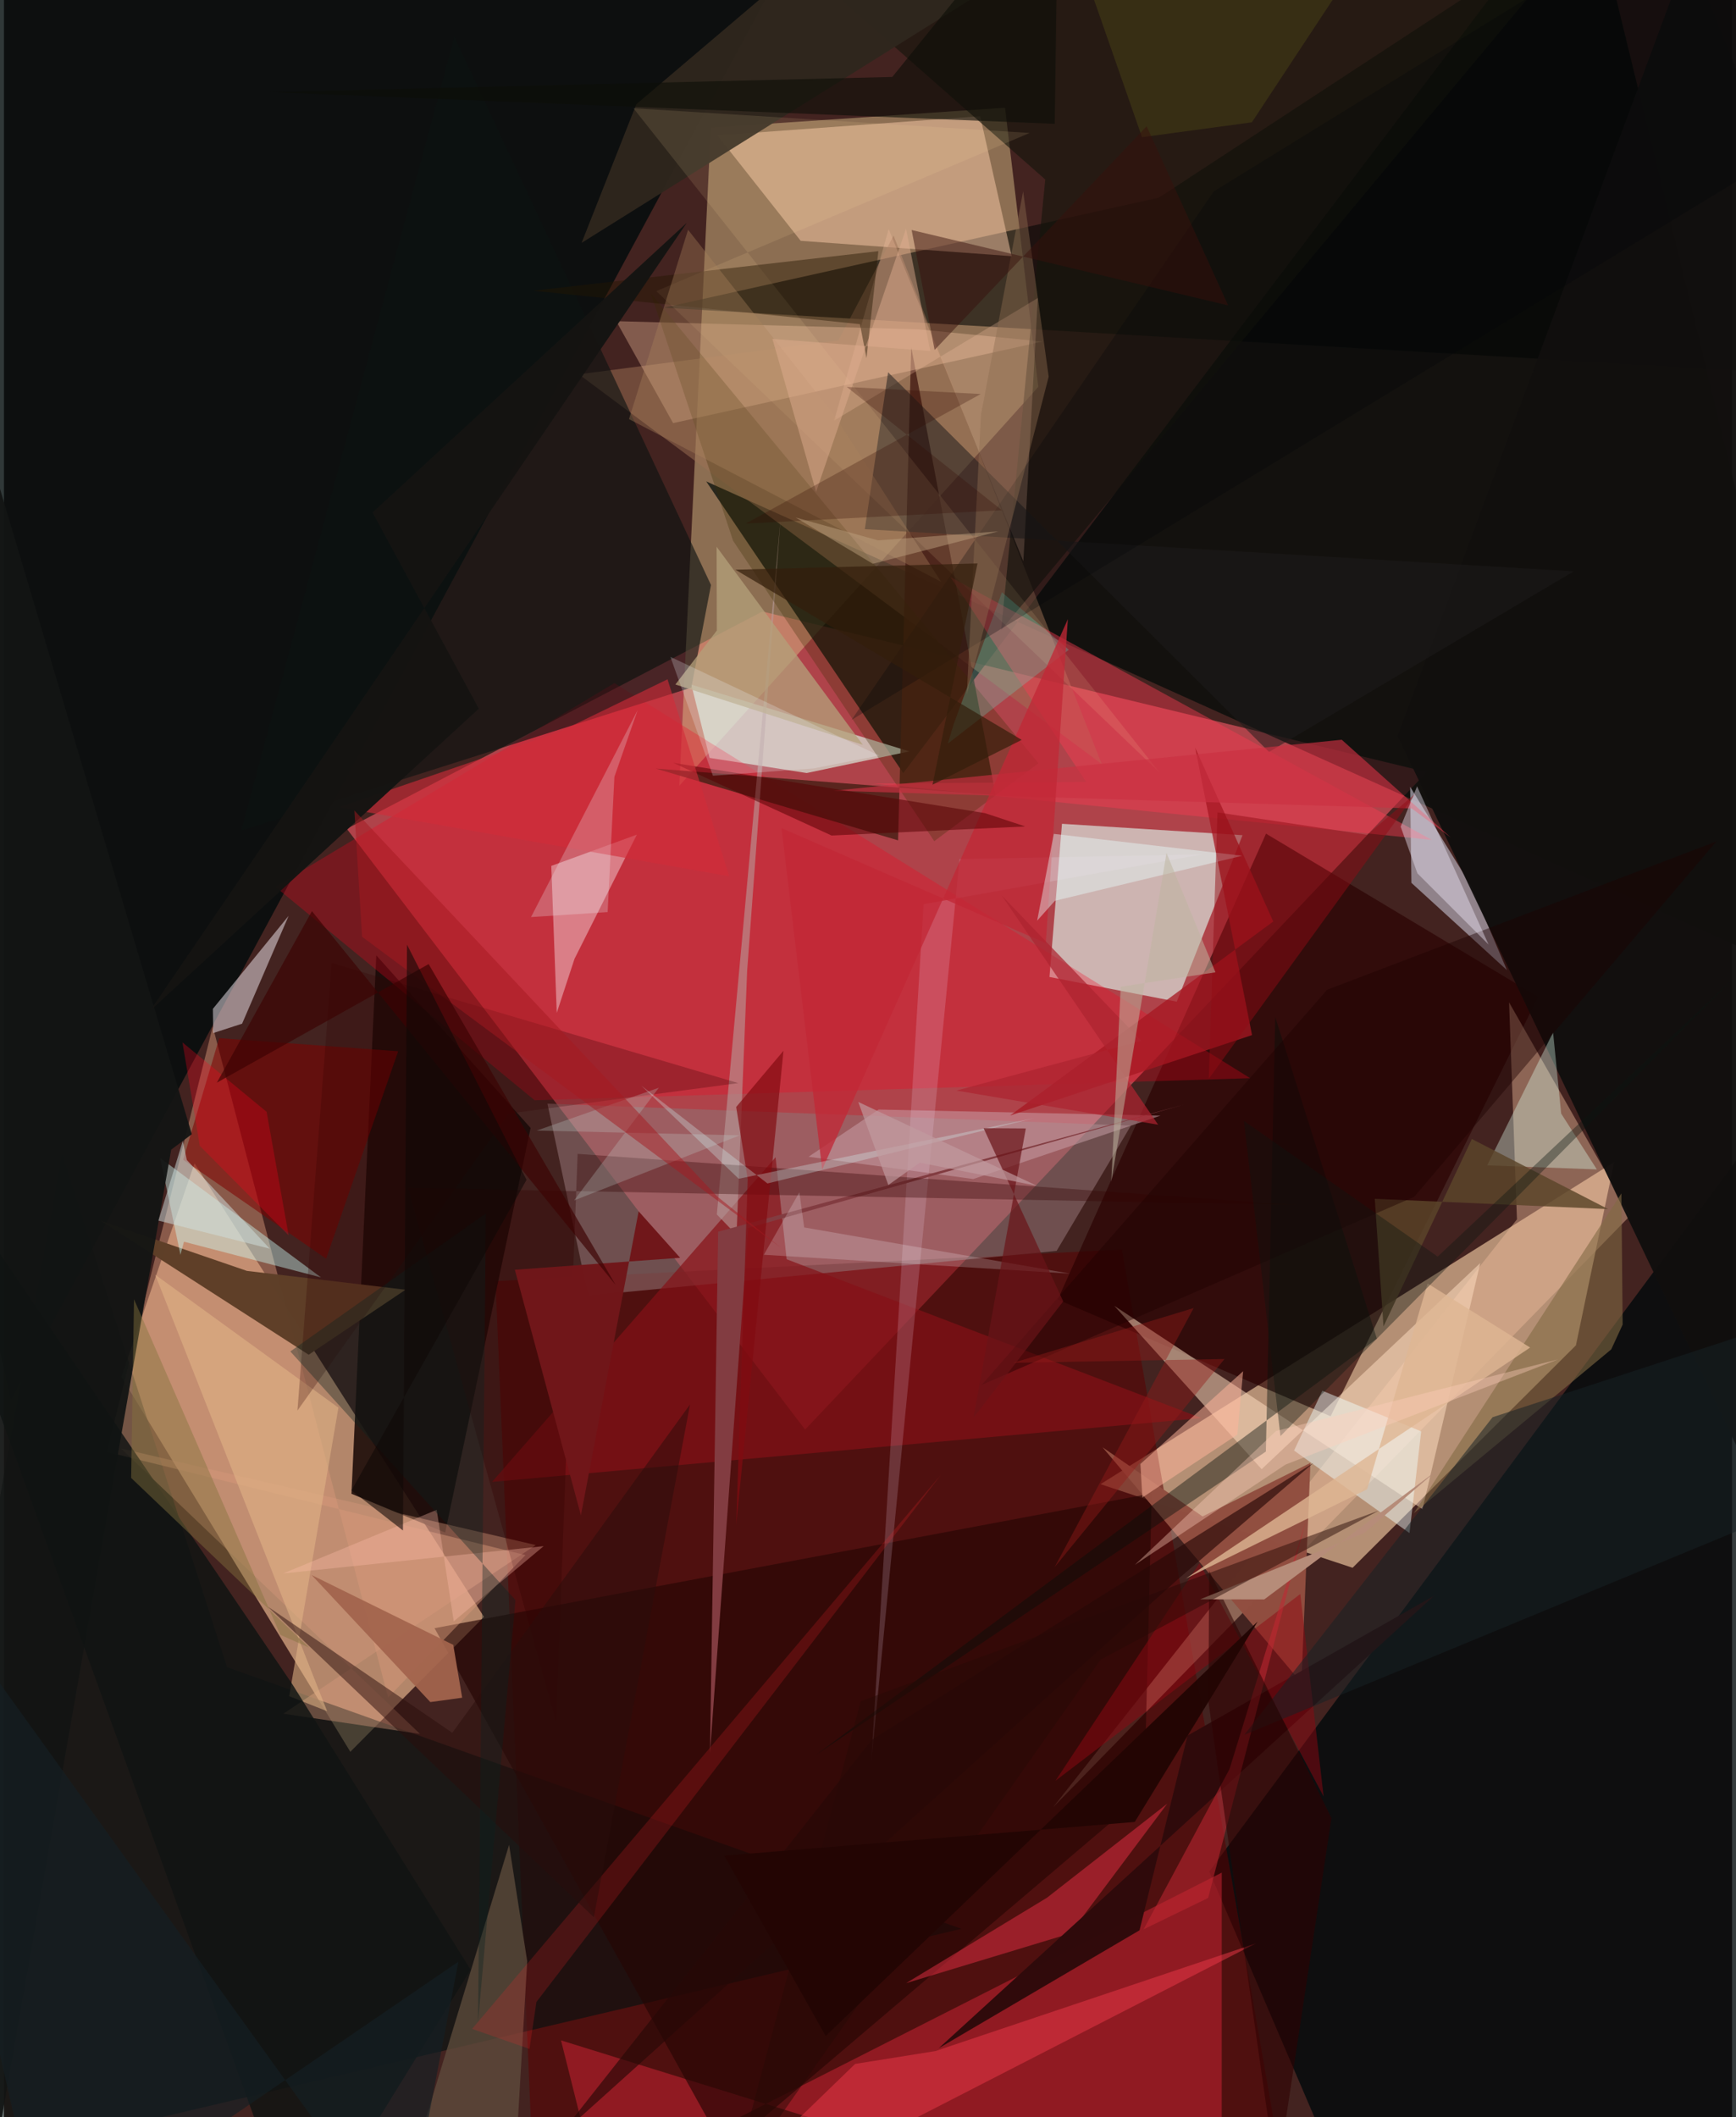 <svg xmlns="http://www.w3.org/2000/svg" width="228" height="278" viewBox="0 0 836 1024"><path fill="#432320" d="M0 0h836v1024H0z"/><path fill="#ff5b68" fill-opacity=".576" d="M688.31 373.414l-321.404-77.65-201.064 105.08L387.579 691.43z"/><path fill="#fad1a8" fill-opacity=".62" d="M652.428 758.279l-121.93-40.44 248.495-155.796-18.515 88.642z"/><path fill="#dcac85" fill-opacity=".729" d="M167.57 847.293L56.8 665.935 92.2 562.65l140.016 219.38z"/><path fill="#d6ba87" fill-opacity=".494" d="M326.71 380.063l15.241-318.322L484.29 52.1l16.104 135.019z"/><path fill="#020c0c" fill-opacity=".816" d="M3.47 676.783L401.812-62H-51.332L-62 397.808z"/><path fill="#00090b" fill-opacity=".792" d="M898 480.318L583.094 905.175l66.788 156.04L873.207 1086z"/><path fill="#000b08" fill-opacity=".71" d="M765.025-62L435.039 373.917 339.723 232.83 898 484.364z"/><path fill="#dcede3" fill-opacity=".667" d="M567.376 484.48l31.821-80.529-87.358-5.514-6.044 74.087z"/><path fill="#5a0000" fill-opacity=".545" d="M540.813 604.35L624.832 1086H257.428l-19.623-466.381z"/><path fill="#c72433" fill-opacity=".537" d="M589.106 1086l-319.614-99.141 17.996 71.846 301.654-152.986z"/><path fill="#001110" fill-opacity=".6" d="M-62 1056.558l525.175-123.649-355.25-126.542-79.875-248.22z"/><path fill="#020605" fill-opacity=".573" d="M319.178 148.824l239.56-53.22L799.518-62 898 182.59z"/><path fill="#2a0000" fill-opacity=".659" d="M742.19 482.119l-131.64-78.916-100.748 225.382 131.988 56.402z"/><path fill="#f0bc9d" fill-opacity=".431" d="M728.131 484.809l3.817 104.944-224.536 284.503 279.396-286.377z"/><path fill="#d7e6d8" fill-opacity=".71" d="M332.525 331.144l105.488 32.276-49.676 10.468-46.98-7.328z"/><path fill="#fdcda9" fill-opacity=".49" d="M385.436 116.476l102.08 7.425-15.245-67.695-127.103 9.271z"/><path fill="#b2acb9" fill-opacity=".69" d="M680.882 427.005l-.604-46.463 29.627 48.162 17.189 40.505z"/><path fill="#1a0b09" fill-opacity=".882" d="M168.113 722.492l45.335 18.745 41.33-195.683-74.655-83.489z"/><path fill="#8f7071" fill-opacity=".573" d="M545.18 544.426l-35.934 60.597-226.636 21.622-19.688-92.84z"/><path fill="#110f0e" fill-opacity=".965" d="M829.337-62L898 417.68l-49.632 303.126-174.147-364.82z"/><path fill="#9d7156" fill-opacity=".498" d="M531.136 369.631L278.13 181.036l125.559-16.392 26.686-50.687z"/><path fill="#f5011f" fill-opacity=".282" d="M295.303 330.395l-164.074 98.488 125.504 103.275 346.158-10.675z"/><path fill="#482016" fill-opacity=".835" d="M315.284 371.724l164.461 12.862-40.836-216.7-6.352 238.56z"/><path fill="#250504" fill-opacity=".651" d="M551.622 867.734l-202.74 172.337-140.58-252.574 346.974-65.187z"/><path fill="#d69779" fill-opacity=".475" d="M252.309 752.143l-66.475 68.874-84.823-324.551L49.8 702.229z"/><path fill="#ffddc0" fill-opacity=".525" d="M686.236 729.938L714.182 610.9 608.43 710.589l-71.29-79.011z"/><path fill="#0c1311" fill-opacity=".624" d="M114.743 401.773l103.15-384.09 124.15 265.27-9.511 49.607z"/><path fill="#851117" fill-opacity=".69" d="M236.136 716.74l343.182-30.854-200.677-76.835-5.357-49.32z"/><path fill="#5e3f28" fill-opacity=".992" d="M46.52 590.318l100.907 64.918 46.846-31.44-76.742-9.108z"/><path fill="#914e40" fill-opacity=".988" d="M531.486 700.016l96.191 113.86 4.369-106.33-52.208 25.904z"/><path fill="#ffcea8" fill-opacity=".333" d="M442.243 159.276l-146.038-3.933 27.508 49.3 178.764-39.444z"/><path fill="#e1959e" fill-opacity=".769" d="M276.012 463.768l30.178-60.086-41.413 15.133 2.656 71.065z"/><path fill="#15150c" fill-opacity=".631" d="M341.7-55.85L503.756 86.81l-21.332 217.9L788.127-62z"/><path fill="#f83a52" fill-opacity=".435" d="M523.518 378.16l-102.935.84 270.214 27.25-232.974-127.2z"/><path fill="#f5ecf5" fill-opacity=".494" d="M137.721 442.952l-22.516 52.169-13.966 4.523-.166-11.7z"/><path fill="#ed3145" fill-opacity=".478" d="M515.805 935.139l46.988-62.784-58.197 45.502-68.178 41.334z"/><path fill="#7f0000" fill-opacity=".549" d="M155.858 608.789l34.848-100.33-86.58-6.342-17.428 58.817z"/><path fill="#cba4ab" fill-opacity=".502" d="M389.26 559.48l79.67 10.767 90.534-30.639-136.3-2.96z"/><path fill="#5e4c3d" fill-opacity=".765" d="M253.14 948.598l-5.212 88.906-62.46 48.395 58.902-193.617z"/><path fill="#f8c2a4" fill-opacity=".263" d="M401.62 203.418l98.527-59.264-6.99 127.336-65.142-160.68z"/><path fill="#1d1c1b" fill-opacity=".522" d="M759.399 276.337l-342.935-20.4 11.27-75.874 184.278 183.62z"/><path fill="#ddfff0" fill-opacity=".361" d="M753.328 538.59l-3.906-39.257-31.865 64.296 53.042 1.972z"/><path fill="#a61721" fill-opacity=".757" d="M603.782 500.63L576.28 361.64l37.774 84.062-127.341 93.86z"/><path fill="#cafff9" fill-opacity=".42" d="M87.087 600.58l66.28 17.258-77.774-57.745 9.789 46.83z"/><path fill="#d79a7c" fill-opacity=".4" d="M56.638 700.581l200.64 46.705-122.137 81.58 66.151 9.783z"/><path fill="#2f271d" fill-opacity=".965" d="M305.928 50.414l-26.477 67.05L519.047-32.411l-119.482 3.274z"/><path fill="#f2d8f3" fill-opacity=".184" d="M579.609 413.25l-134.714 24.073-25.386 415.824 42.769-437.653z"/><path fill="#300a0b" fill-opacity=".996" d="M549.366 933.604l23.205-94.158 119.362-67.694-239.684 218.88z"/><path fill="#eb3849" fill-opacity=".502" d="M321.11 1086l284.472-146.017-154.98 52.044-38.83 6.217z"/><path fill="#121514" fill-opacity=".941" d="M90.881 548.58l-9.978 7.455L-11.836 1086-62 34.308z"/><path fill="#f0fffe" fill-opacity=".459" d="M679.962 741.494l-55.843-39.92 13.68-28.925 47.814 19.659z"/><path fill="#030f0a" fill-opacity=".412" d="M664.171 647.439l-271.174 201.22 217.485-146.59 4.516-210.225z"/><path fill="#e3b687" fill-opacity=".557" d="M137.984 820.388l18.37 7.277L73.16 616.526l88.638 64.308z"/><path fill="#816a43" fill-opacity=".596" d="M777.565 652.647l5.516-11.99-.606-63.463L682.008 731.95z"/><path fill="#b89b99" fill-opacity=".6" d="M354.398 597.277l5.148-127.857 16.075-217.612-30.742 335.584z"/><path fill="#101413" fill-opacity=".831" d="M225.759 952.672L143.417 1086-62 517.963l201.512 296.633z"/><path fill="#ffdea8" fill-opacity=".118" d="M304.522 52.357l254.635 321.412L315.597 140.8l180.616-76.493z"/><path fill="#910711" fill-opacity=".486" d="M627.128 770.96l11.282 97.913-60.035-112.838-69.71 105.289z"/><path fill="#b4a07a" fill-opacity=".757" d="M324.817 331.071l20.062-26.122-.125-40.502 70.741 95.794z"/><path fill="#382b01" fill-opacity=".286" d="M352.742 261.568l-39.846-119.73 187.595 227.31-50.43 37.702z"/><path fill="#823c41" d="M571 534.199l-210.95 59.738-18.486 253.7L345.5 595.73z"/><path fill="#340101" fill-opacity=".341" d="M277.525 558.09l347.606 24.744-429.603-8.29L267.1 832.669z"/><path fill="#231500" fill-opacity=".431" d="M423.017 121.477l-5.738 51.737-3.182-16.426-158.06-16.161z"/><path fill="#c12733" fill-opacity=".545" d="M629.634 736.197l-36.727 119.426-41.575 77.524 31.23-15.176z"/><path fill="#55fee3" fill-opacity=".216" d="M482.8 286.463l32.358 27.807-58.543 45.39 2.768-9.215z"/><path fill="#5b452a" fill-opacity=".824" d="M663.161 579.818l4.222 61.737 42.739-90.657 65.948 33.91z"/><path fill="#ca3041" fill-opacity=".647" d="M699.883 405.02l-52.692-47.23-245.83 24.65 279.68 8.582z"/><path fill="#ffb39a" fill-opacity=".518" d="M599.482 663.198l-49.694 44.88.955 16.19 45.937-30.37z"/><path fill="#300" fill-opacity=".263" d="M141.99 682.223L244.1 538.597l111.122-14.737-196.656-58.075z"/><path fill="#a2644d" fill-opacity=".941" d="M148.869 761.809l57.397 61.427 15.405-2.11-4.31-25.567z"/><path fill="#f1262b" fill-opacity=".204" d="M226.47 981.308l226.902-268.133L257.604 968.26l-3.384 22.718z"/><path fill="#172226" fill-opacity=".518" d="M898 715.854L600.064 839.052l120.1-153.598 164.47-53.762z"/><path fill="#deb693" fill-opacity=".796" d="M571.726 763.507l166.595-111.746-49.61-31.004-29.26 99.578z"/><path fill="#290e0c" fill-opacity=".494" d="M216.913 838.097l114.981-158.8-46.516 248.03-157.76-150.284z"/><path fill="#70171a" fill-opacity=".992" d="M279.114 732.909l-31.96-118.772 79.961-5.79-20.075-22.468z"/><path fill="#c22836" fill-opacity=".765" d="M503.996 456.181l-127.83-55.655 19.67 165.12L514.688 299.46z"/><path fill="#eaffff" fill-opacity=".408" d="M599.05 413.895l-91.162-10.584-8.058 41.986 8.614-9.629z"/><path fill="#a9835d" fill-opacity=".361" d="M453.376 281.395l-51.323-80.043-71.107-90.206-28.571 91.569z"/><path fill="#bcccc7" fill-opacity=".271" d="M355.99 549.119l-80.188 31.5 41.016-54.524-59.11 20.728z"/><path fill="#2f0000" fill-opacity=".565" d="M582.686 823.032l.354-63.302 59.164 119.609-26.45 174.805z"/><path fill="#910b13" fill-opacity=".478" d="M683.1 383.578L582.86 521.786l4.21-128.863 72.404 10.877z"/><path fill="#00060a" fill-opacity=".267" d="M820.584-52.505L898 51.33 410.05 348.18 585.261 92.61z"/><path fill="#550003" fill-opacity=".529" d="M494.073 399.73l-93.689 4.388-76.636-35.172 150.86 24.341z"/><path fill="#d0e0de" fill-opacity=".506" d="M88.455 561.038l40.162 42.91-53.906-13.578 11.816-38.6z"/><path fill="#b68c79" d="M692.769 711.563l-34.69 29.894-79.384 32.073 30.986.062z"/><path fill="#820b11" fill-opacity=".686" d="M354.238 737.435l5.576-167.183-5.586-34.84 22.894-27.209z"/><path fill="#8c6c50" fill-opacity=".427" d="M505.41 182.19l-39.623 153.811 6.87-135.415 20.395-108.034z"/><path fill="#d22b39" fill-opacity=".608" d="M268.717 353.966l-106.472 36.46 188.604 33.404-29.834-95.276z"/><path fill="#4a4316" fill-opacity=".494" d="M646.216-5.313L505.748-62 550.56 66.356l53.138-7.19z"/><path fill="#1d0200" fill-opacity=".427" d="M682.263 578.844L828.42 406.98 640.135 478.7 472.998 669.83z"/><path fill="#e0ae90" fill-opacity=".467" d="M448.123 169.764l-11.719-59.142-43.512 127.273-21.12-73.963z"/><path fill="#0b1710" fill-opacity=".376" d="M617.532 694.58l-17.664-152.41 93.725 65.609L836.55 473.318z"/><path fill="#0d0e08" fill-opacity=".604" d="M429.763 37.21L510.06-62l-1.73 121.887-379.718-15.339z"/><path fill="#260906" fill-opacity=".478" d="M414.459 822.827l250.756-92.249-134.645 72.11-178.513 254.259z"/><path fill="#280907" fill-opacity=".647" d="M268.426 1033.362l151.388-191.855 213.752-133.988-65.212 55.917z"/><path fill="#f5fcff" fill-opacity=".2" d="M367.622 606.885l17.168-30.21 2.333 16.995 128.646 22.34z"/><path fill="#fe001c" fill-opacity=".29" d="M137.716 597.51l-10.656-59.76-40.704-33.581 8.392 50.049z"/><path fill="#ffbdab" fill-opacity=".333" d="M217.591 784.184l-8.24-53.929-74.26 30.77L261.1 747.818z"/><path fill="#d6fdfb" fill-opacity=".282" d="M308.337 525.109l47.114 45.01 142.798-29.273-128.892 31.553z"/><path fill="#84723e" fill-opacity=".447" d="M147.538 796.835l-86.012-82.014 1.388-86.403 70.799 162.308z"/><path fill="#f5eefe" fill-opacity=".408" d="M683.634 380.304l34.583 76.54-34.437-34.446-8.085-22.562z"/><path fill="#151412" fill-opacity=".98" d="M330.345 107.753L178.31 247.868l51.417 94.887L70.752 488.793z"/><path fill="#6a1417" fill-opacity=".694" d="M473.919 545.662l38.511 83.766-43.434 56.348 25.353-139.984z"/><path fill="#ad2430" fill-opacity=".718" d="M558.353 543.98l-75.726-110.934 67.634 70.364-89.524 24.063z"/><path fill="#0a231f" fill-opacity=".357" d="M233.16 586.856l-94.617 66.79 108.915 120.215L229.343 978.1z"/><path fill="#a51920" fill-opacity=".49" d="M173.244 453.086l-3.718-61.078 175.36 186.551 30.94 24.88z"/><path fill="#331d0b" fill-opacity=".69" d="M449.222 379.533l43.139-21.679-138.516-82.315 117.126-3.025z"/><path fill="#f0fcff" fill-opacity=".235" d="M295.32 375.71l11.232-32.219-51.574 100.07 37.068-2.417z"/><path fill="#3c0202" fill-opacity=".671" d="M102.996 523.646l45.988-82.95 146.89 180.753-90.429-155.153z"/><path fill="#941c18" fill-opacity=".42" d="M488.314 659.137l102.16-1.837-82.2 100.685 67.271-125.327z"/><path fill="#bfb6a0" fill-opacity=".525" d="M562.416 412.514L535.7 571.549l4.562-94.312 45.832-6.955z"/><path fill="#390f0c" fill-opacity=".471" d="M439.117 111.258l11.106 57.99L552.797 61.057l39.461 86.675z"/><path fill="#310900" fill-opacity=".267" d="M482.765 246.789l-123.945 6.46 113.692-62.67-64.776-3.434z"/><path fill="#eff7ff" fill-opacity=".227" d="M322.41 317.707l100.961 47.721-31.714 6.238-48.673 3.524z"/><path fill="#152024" fill-opacity=".651" d="M219.856 948.795L193.553 1086-62 730.712 19.114 1086z"/><path fill="#fecfbb" fill-opacity=".373" d="M620.014 708.351l131.758-50.845-136.347 34.614-68.316 64.734z"/><path fill="#c0a482" fill-opacity=".459" d="M382.961 250.29l39.93 11.067L481.106 257l-60.781 15.686z"/><path fill="#0f0806" fill-opacity=".573" d="M168.114 720.846l24.906 19.395 1.963-283.34 57.826 113.762z"/><path fill="#c19a9f" fill-opacity=".675" d="M413.291 532.973l14.541 40.181 15.186-10.824 56.735 11.21z"/><path fill="#230604" fill-opacity=".984" d="M547.054 881.216l59.431-96.92-208.959 200.448-49.058-87.224z"/></svg>
